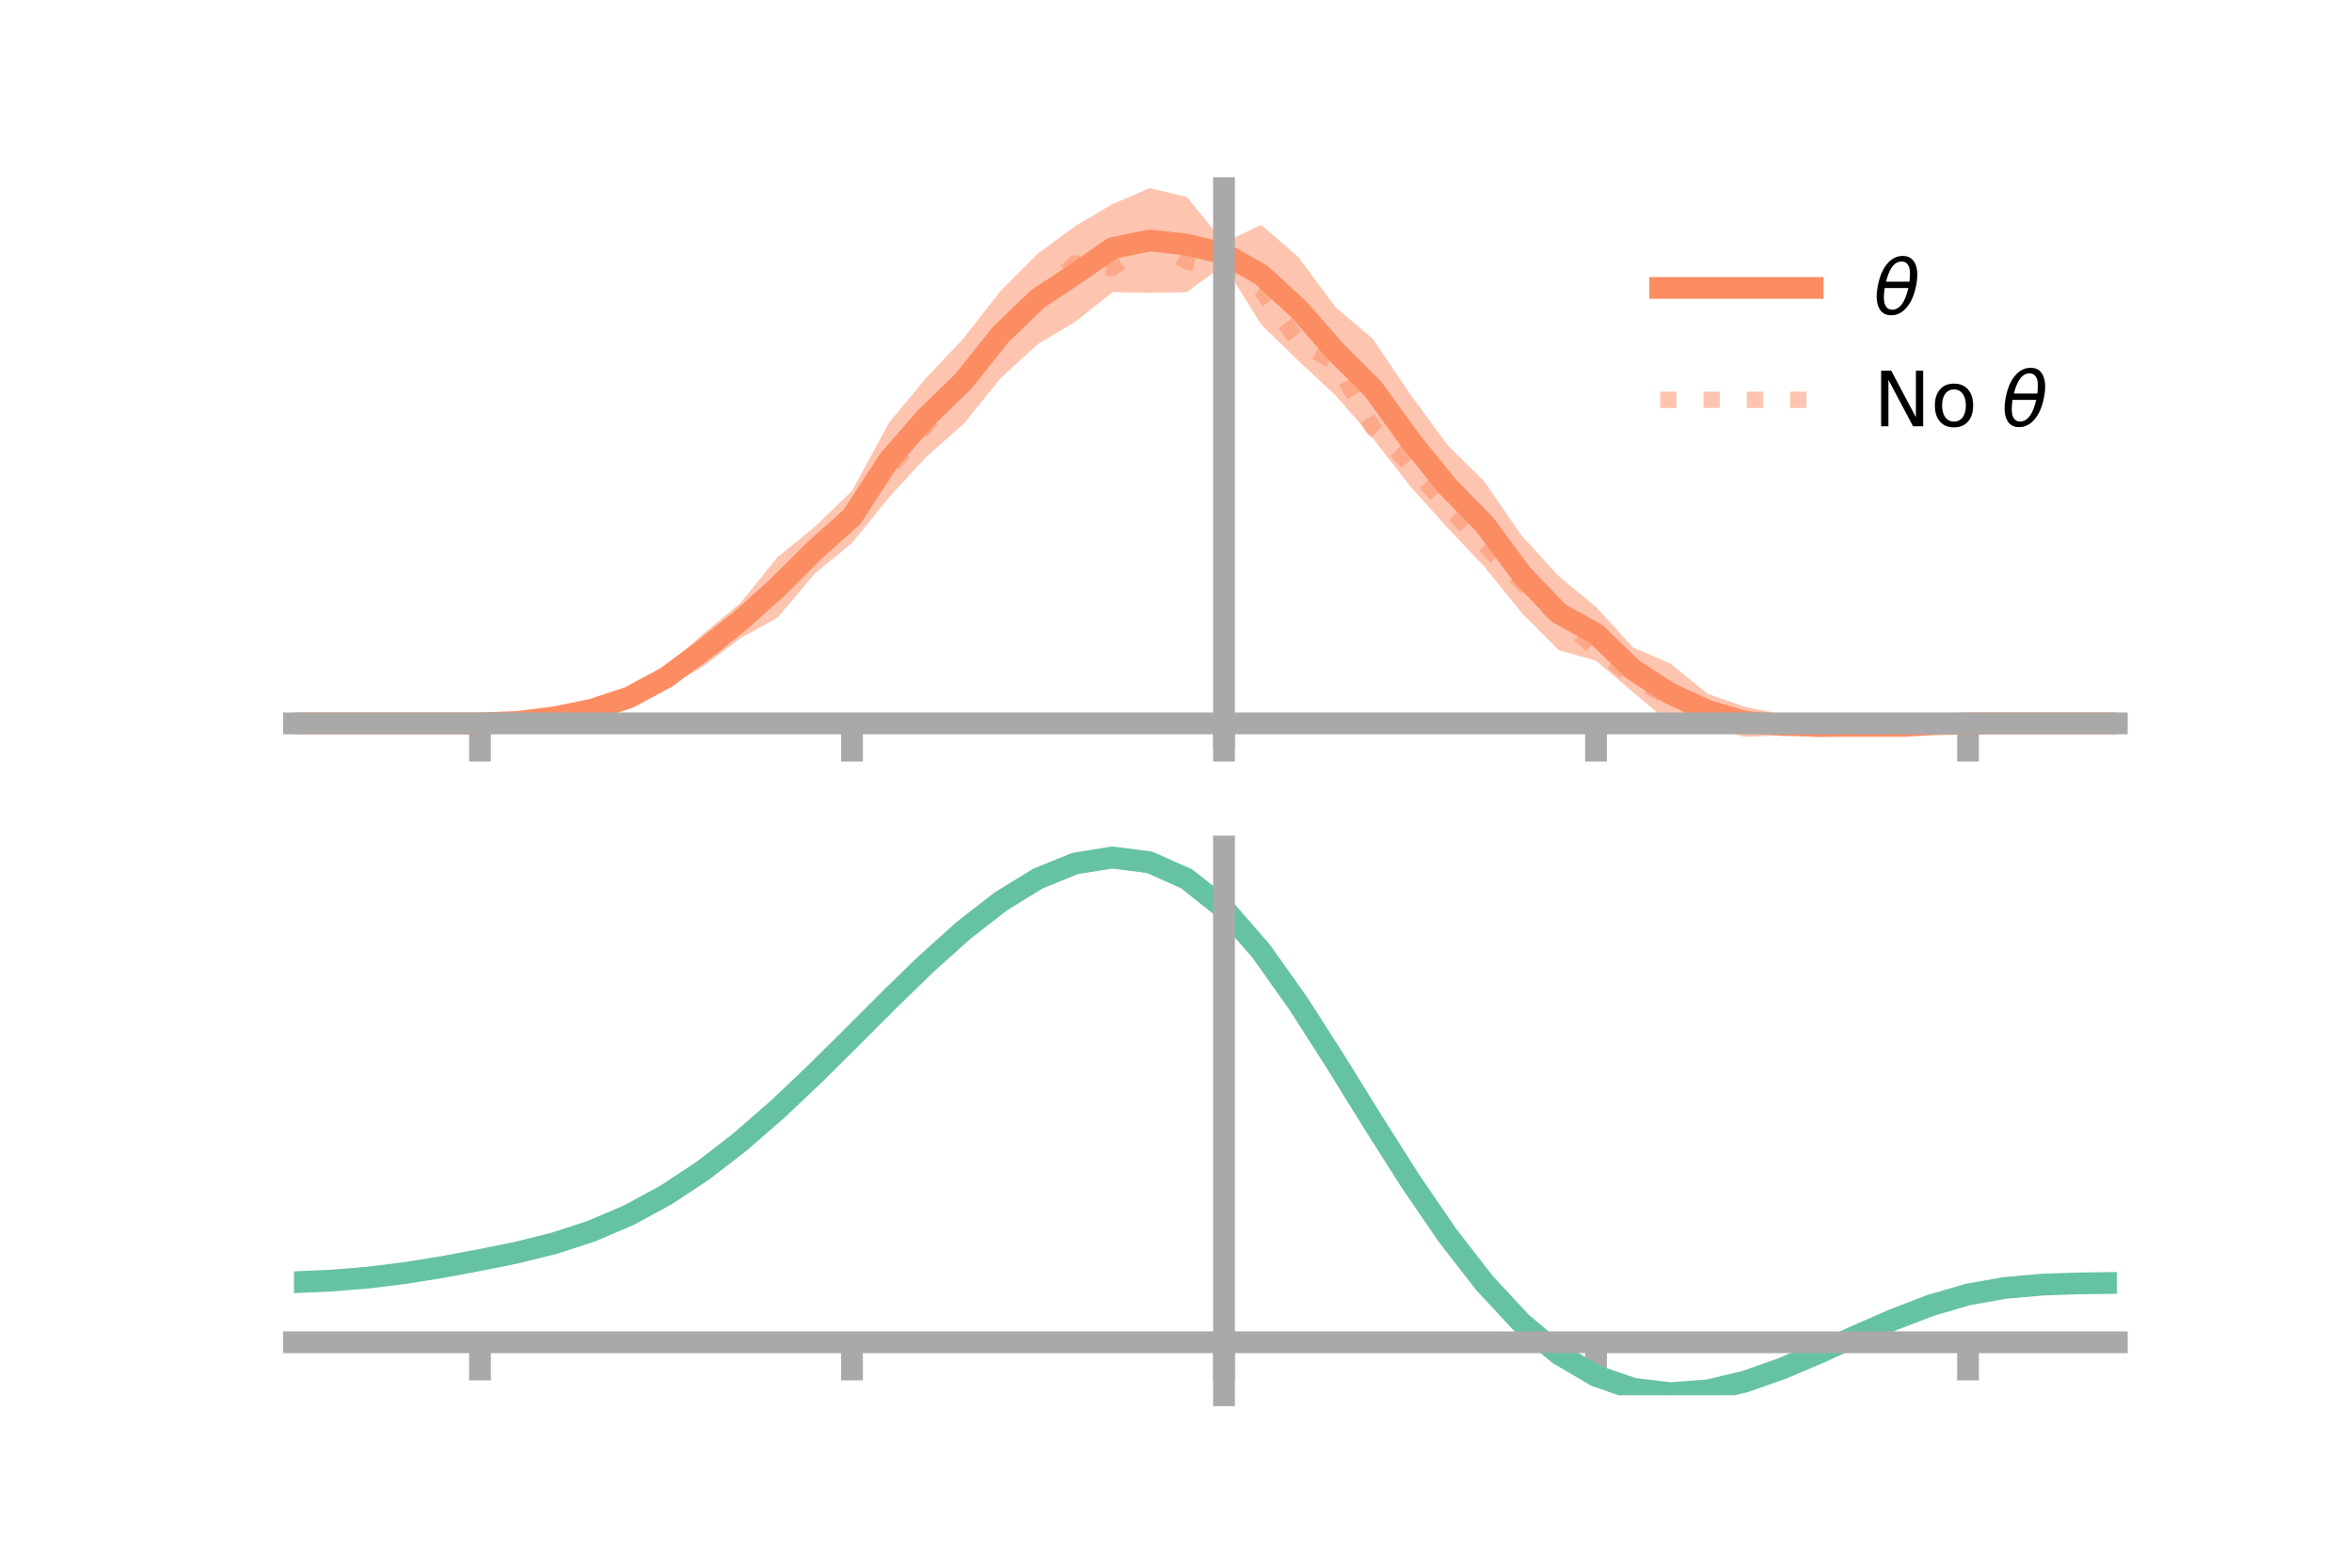 <?xml version="1.0" encoding="utf-8" standalone="no"?>
<!DOCTYPE svg PUBLIC "-//W3C//DTD SVG 1.1//EN"
  "http://www.w3.org/Graphics/SVG/1.1/DTD/svg11.dtd">
<!-- Created with matplotlib (https://matplotlib.org/) -->
<svg height="144pt" version="1.1" viewBox="0 0 216 144" width="216pt" xmlns="http://www.w3.org/2000/svg" xmlns:xlink="http://www.w3.org/1999/xlink">
 <defs>
  <style type="text/css">*{stroke-linecap:butt;stroke-linejoin:round;}</style>
 </defs>
 <g id="figure_1">
  <g id="patch_1">
   <path d="M 0 144 
L 216 144 
L 216 0 
L 0 0 
z
" style="fill:none;"/>
  </g>
  <g id="axes_1">
   <g id="patch_2">
    <path d="M 27 67.68 
L 194.4 67.68 
L 194.4 17.28 
L 27 17.28 
z
" style="fill:none;"/>
   </g>
   <g id="PolyCollection_1">
    <path clip-path="url(#pb7d0f15a50)" d="M 27 66.447 
L 27 66.447 
L 30.416 66.447 
L 33.833 66.447 
L 37.249 66.447 
L 40.665 66.447 
L 44.082 66.446 
L 47.498 66.206 
L 50.914 65.581 
L 54.331 64.615 
L 57.747 63.333 
L 61.163 61.276 
L 64.58 58.223 
L 67.996 55.394 
L 71.412 51.163 
L 74.829 48.388 
L 78.245 45.083 
L 81.661 38.807 
L 85.078 34.69 
L 88.494 31.065 
L 91.91 26.698 
L 95.327 23.277 
L 98.743 20.769 
L 102.159 18.751 
L 105.576 17.28 
L 108.992 18.092 
L 112.408 22.276 
L 115.824 20.654 
L 119.241 23.616 
L 122.657 28.231 
L 126.073 31.126 
L 129.49 36.178 
L 132.906 40.857 
L 136.322 44.229 
L 139.739 49.207 
L 143.155 52.924 
L 146.571 55.76 
L 149.988 59.481 
L 153.404 60.95 
L 156.82 63.731 
L 160.237 64.923 
L 163.653 65.604 
L 167.069 65.955 
L 170.486 66.175 
L 173.902 66.436 
L 177.318 66.434 
L 180.735 66.447 
L 184.151 66.447 
L 187.567 66.447 
L 190.984 66.447 
L 194.4 66.447 
L 194.4 66.447 
L 194.4 66.447 
L 190.984 66.447 
L 187.567 66.447 
L 184.151 66.447 
L 180.735 66.449 
L 177.318 66.645 
L 173.902 67.032 
L 170.486 67.373 
L 167.069 67.419 
L 163.653 67.553 
L 160.237 67.68 
L 156.82 66.863 
L 153.404 66.487 
L 149.988 63.594 
L 146.571 60.686 
L 143.155 59.722 
L 139.739 56.293 
L 136.322 52.061 
L 132.906 48.448 
L 129.49 44.644 
L 126.073 40.261 
L 122.657 36.32 
L 119.241 33.147 
L 115.824 29.819 
L 112.408 24.325 
L 108.992 26.838 
L 105.576 26.901 
L 102.159 26.835 
L 98.743 29.569 
L 95.327 31.587 
L 91.91 34.723 
L 88.494 38.934 
L 85.078 41.953 
L 81.661 45.655 
L 78.245 49.883 
L 74.829 52.683 
L 71.412 56.728 
L 67.996 58.632 
L 64.58 61.209 
L 61.163 63.205 
L 57.747 64.815 
L 54.331 65.778 
L 50.914 66.202 
L 47.498 66.43 
L 44.082 66.448 
L 40.665 66.447 
L 37.249 66.447 
L 33.833 66.447 
L 30.416 66.447 
L 27 66.447 
z
" style="fill:#fc8d62;fill-opacity:0.5;"/>
   </g>
   <g id="matplotlib.axis_1">
    <g id="xtick_1">
     <g id="line2d_1">
      <defs>
       <path d="M 0 0 
L 0 3.5 
" id="me15a73dabb" style="stroke:#a9a9a9;stroke-width:2;"/>
      </defs>
      <g>
       <use style="fill:#a9a9a9;stroke:#a9a9a9;stroke-width:2;" x="44.082" xlink:href="#me15a73dabb" y="66.447"/>
      </g>
     </g>
    </g>
    <g id="xtick_2">
     <g id="line2d_2">
      <g>
       <use style="fill:#a9a9a9;stroke:#a9a9a9;stroke-width:2;" x="78.245" xlink:href="#me15a73dabb" y="66.447"/>
      </g>
     </g>
    </g>
    <g id="xtick_3">
     <g id="line2d_3">
      <g>
       <use style="fill:#a9a9a9;stroke:#a9a9a9;stroke-width:2;" x="112.408" xlink:href="#me15a73dabb" y="66.447"/>
      </g>
     </g>
    </g>
    <g id="xtick_4">
     <g id="line2d_4">
      <g>
       <use style="fill:#a9a9a9;stroke:#a9a9a9;stroke-width:2;" x="146.571" xlink:href="#me15a73dabb" y="66.447"/>
      </g>
     </g>
    </g>
    <g id="xtick_5">
     <g id="line2d_5">
      <g>
       <use style="fill:#a9a9a9;stroke:#a9a9a9;stroke-width:2;" x="180.735" xlink:href="#me15a73dabb" y="66.447"/>
      </g>
     </g>
    </g>
   </g>
   <g id="matplotlib.axis_2"/>
   <g id="line2d_6">
    <path clip-path="url(#pb7d0f15a50)" d="M 27 66.447 
L 30.416 66.447 
L 33.833 66.447 
L 37.249 66.447 
L 40.665 66.447 
L 44.082 66.447 
L 47.498 66.318 
L 50.914 65.891 
L 54.331 65.197 
L 57.747 64.074 
L 61.163 62.24 
L 64.58 59.716 
L 67.996 57.013 
L 71.412 53.945 
L 74.829 50.535 
L 78.245 47.483 
L 81.661 42.231 
L 85.078 38.321 
L 88.494 35 
L 91.91 30.711 
L 95.327 27.432 
L 98.743 25.169 
L 102.159 22.793 
L 105.576 22.091 
L 108.992 22.465 
L 112.408 23.3 
L 115.824 25.237 
L 119.241 28.381 
L 122.657 32.275 
L 126.073 35.694 
L 129.49 40.411 
L 132.906 44.653 
L 136.322 48.145 
L 139.739 52.75 
L 143.155 56.323 
L 146.571 58.223 
L 149.988 61.537 
L 153.404 63.718 
L 156.82 65.297 
L 160.237 66.301 
L 163.653 66.578 
L 167.069 66.687 
L 170.486 66.774 
L 173.902 66.734 
L 177.318 66.539 
L 180.735 66.448 
L 184.151 66.447 
L 187.567 66.447 
L 190.984 66.447 
L 194.4 66.447 
" style="fill:none;stroke:#fc8d62;stroke-linecap:square;stroke-width:2;"/>
   </g>
   <g id="line2d_7">
    <path clip-path="url(#pb7d0f15a50)" d="M 27 66.447 
L 30.416 66.447 
L 33.833 66.447 
L 37.249 66.447 
L 40.665 66.447 
L 44.082 66.445 
L 47.498 66.319 
L 50.914 65.924 
L 54.331 65.185 
L 57.747 63.866 
L 61.163 62.112 
L 64.58 60.185 
L 67.996 57.224 
L 71.412 54.006 
L 74.829 50.51 
L 78.245 47.087 
L 81.661 43.064 
L 85.078 39.04 
L 88.494 34.867 
L 91.91 30.798 
L 95.327 27.519 
L 98.743 24.191 
L 102.159 24.61 
L 105.576 22.091 
L 108.992 23.997 
L 112.408 24.824 
L 115.824 26.656 
L 119.241 31.393 
L 122.657 33.316 
L 126.073 39.3 
L 129.49 42.668 
L 132.906 46.569 
L 136.322 50.025 
L 139.739 53.502 
L 143.155 56.697 
L 146.571 59.576 
L 149.988 62.26 
L 153.404 64.181 
L 156.82 65.467 
L 160.237 66.06 
L 163.653 66.856 
L 167.069 66.973 
L 170.486 66.825 
L 173.902 66.705 
L 177.318 66.54 
L 180.735 66.449 
L 184.151 66.447 
L 187.567 66.447 
L 190.984 66.447 
L 194.4 66.447 
" style="fill:none;stroke:#fc8d62;stroke-dasharray:1.5,2.475;stroke-dashoffset:0;stroke-opacity:0.5;stroke-width:1.5;"/>
   </g>
   <g id="patch_3">
    <path d="M 112.408 67.68 
L 112.408 17.28 
" style="fill:none;stroke:#a9a9a9;stroke-linecap:square;stroke-linejoin:miter;stroke-width:2;"/>
   </g>
   <g id="patch_4">
    <path d="M 194.4 67.68 
L 194.4 17.28 
" style="fill:none;"/>
   </g>
   <g id="patch_5">
    <path d="M 27 66.447 
L 194.4 66.447 
" style="fill:none;stroke:#a9a9a9;stroke-linecap:square;stroke-linejoin:miter;stroke-width:2;"/>
   </g>
   <g id="patch_6">
    <path d="M 27 17.28 
L 194.4 17.28 
" style="fill:none;"/>
   </g>
   <g id="legend_1">
    <g id="line2d_8">
     <path d="M 152.47 26.449 
L 166.47 26.449 
" style="fill:none;stroke:#fc8d62;stroke-linecap:square;stroke-width:2;"/>
    </g>
    <g id="line2d_9"/>
    <g id="text_1">
     <!-- $\theta$ -->
     <g transform="translate(172.07 28.899)scale(0.07 -0.07)">
      <defs>
       <path d="M 45.516 34.672 
L 14.453 34.672 
Q 12.359 20.062 14.5 13.875 
Q 17.188 6.25 24.469 6.25 
Q 31.781 6.25 37.359 13.922 
Q 42.234 20.656 45.516 34.672 
z
M 47.016 42.969 
Q 48.344 56.844 46.625 61.719 
Q 43.953 69.438 36.766 69.438 
Q 29.297 69.438 23.828 61.812 
Q 19.531 55.672 16.156 42.969 
z
M 38.188 76.766 
Q 49.906 76.766 54.594 66.406 
Q 59.281 56.109 55.719 37.844 
Q 52.203 19.625 43.453 9.281 
Q 34.766 -1.125 23.047 -1.125 
Q 11.281 -1.125 6.641 9.281 
Q 2 19.625 5.516 37.844 
Q 9.078 56.109 17.719 66.406 
Q 26.422 76.766 38.188 76.766 
z
" id="DejaVuSans-Oblique-952"/>
      </defs>
      <use transform="translate(0 0.234)" xlink:href="#DejaVuSans-Oblique-952"/>
     </g>
    </g>
    <g id="line2d_10">
     <path d="M 152.47 36.724 
L 166.47 36.724 
" style="fill:none;stroke:#fc8d62;stroke-dasharray:1.5,2.475;stroke-dashoffset:0;stroke-opacity:0.5;stroke-width:1.5;"/>
    </g>
    <g id="line2d_11"/>
    <g id="text_2">
     <!-- No $\theta$ -->
     <g transform="translate(172.07 39.174)scale(0.07 -0.07)">
      <defs>
       <path d="M 9.812 72.906 
L 23.094 72.906 
L 55.422 11.922 
L 55.422 72.906 
L 64.984 72.906 
L 64.984 0 
L 51.703 0 
L 19.391 60.984 
L 19.391 0 
L 9.812 0 
z
" id="DejaVuSans-78"/>
       <path d="M 30.609 48.391 
Q 23.391 48.391 19.188 42.75 
Q 14.984 37.109 14.984 27.297 
Q 14.984 17.484 19.156 11.844 
Q 23.344 6.203 30.609 6.203 
Q 37.797 6.203 41.984 11.859 
Q 46.188 17.531 46.188 27.297 
Q 46.188 37.016 41.984 42.703 
Q 37.797 48.391 30.609 48.391 
z
M 30.609 56 
Q 42.328 56 49.016 48.375 
Q 55.719 40.766 55.719 27.297 
Q 55.719 13.875 49.016 6.219 
Q 42.328 -1.422 30.609 -1.422 
Q 18.844 -1.422 12.172 6.219 
Q 5.516 13.875 5.516 27.297 
Q 5.516 40.766 12.172 48.375 
Q 18.844 56 30.609 56 
z
" id="DejaVuSans-111"/>
       <path id="DejaVuSans-32"/>
      </defs>
      <use transform="translate(0 0.234)" xlink:href="#DejaVuSans-78"/>
      <use transform="translate(74.805 0.234)" xlink:href="#DejaVuSans-111"/>
      <use transform="translate(135.986 0.234)" xlink:href="#DejaVuSans-32"/>
      <use transform="translate(167.773 0.234)" xlink:href="#DejaVuSans-Oblique-952"/>
     </g>
    </g>
   </g>
  </g>
  <g id="axes_2">
   <g id="patch_7">
    <path d="M 27 128.16 
L 194.4 128.16 
L 194.4 77.76 
L 27 77.76 
z
" style="fill:none;"/>
   </g>
   <g id="PolyCollection_2">
    <path clip-path="url(#pa25e5831b6)" d="M 27 117.88 
L 27 117.683 
L 30.416 117.532 
L 33.833 117.244 
L 37.249 116.806 
L 40.665 116.237 
L 44.082 115.581 
L 47.498 114.869 
L 50.914 114 
L 54.331 112.863 
L 57.747 111.376 
L 61.163 109.489 
L 64.58 107.188 
L 67.996 104.49 
L 71.412 101.445 
L 74.829 98.134 
L 78.245 94.662 
L 81.661 91.155 
L 85.078 87.755 
L 88.494 84.615 
L 91.91 81.891 
L 95.327 79.741 
L 98.743 78.316 
L 102.159 77.76 
L 105.576 78.202 
L 108.992 79.756 
L 112.408 82.516 
L 115.824 86.506 
L 119.241 91.401 
L 122.657 96.829 
L 126.073 102.441 
L 129.49 107.923 
L 132.906 113.014 
L 136.322 117.505 
L 139.739 121.248 
L 143.155 124.152 
L 146.571 126.185 
L 149.988 127.372 
L 153.404 127.784 
L 156.82 127.528 
L 160.237 126.733 
L 163.653 125.542 
L 167.069 124.105 
L 170.486 122.571 
L 173.902 121.085 
L 177.318 119.781 
L 180.735 118.788 
L 184.151 118.184 
L 187.567 117.888 
L 190.984 117.778 
L 194.4 117.741 
L 194.4 117.945 
L 194.4 117.945 
L 190.984 117.992 
L 187.567 118.112 
L 184.151 118.414 
L 180.735 119.02 
L 177.318 120.018 
L 173.902 121.335 
L 170.486 122.846 
L 167.069 124.411 
L 163.653 125.878 
L 160.237 127.092 
L 156.82 127.9 
L 153.404 128.16 
L 149.988 127.752 
L 146.571 126.586 
L 143.155 124.606 
L 139.739 121.797 
L 136.322 118.188 
L 132.906 113.86 
L 129.49 108.951 
L 126.073 103.658 
L 122.657 98.235 
L 119.241 92.983 
L 115.824 88.245 
L 112.408 84.383 
L 108.992 81.713 
L 105.576 80.21 
L 102.159 79.778 
L 98.743 80.304 
L 95.327 81.659 
L 91.91 83.706 
L 88.494 86.299 
L 85.078 89.287 
L 81.661 92.522 
L 78.245 95.86 
L 74.829 99.167 
L 71.412 102.327 
L 67.996 105.239 
L 64.58 107.828 
L 61.163 110.044 
L 57.747 111.865 
L 54.331 113.301 
L 50.914 114.395 
L 47.498 115.225 
L 44.082 115.899 
L 40.665 116.517 
L 37.249 117.05 
L 33.833 117.46 
L 30.416 117.732 
L 27 117.88 
z
" style="fill:#66c2a5;fill-opacity:0.5;"/>
   </g>
   <g id="matplotlib.axis_3">
    <g id="xtick_6">
     <g id="line2d_12">
      <g>
       <use style="fill:#a9a9a9;stroke:#a9a9a9;stroke-width:2;" x="44.082" xlink:href="#me15a73dabb" y="123.295"/>
      </g>
     </g>
    </g>
    <g id="xtick_7">
     <g id="line2d_13">
      <g>
       <use style="fill:#a9a9a9;stroke:#a9a9a9;stroke-width:2;" x="78.245" xlink:href="#me15a73dabb" y="123.295"/>
      </g>
     </g>
    </g>
    <g id="xtick_8">
     <g id="line2d_14">
      <g>
       <use style="fill:#a9a9a9;stroke:#a9a9a9;stroke-width:2;" x="112.408" xlink:href="#me15a73dabb" y="123.295"/>
      </g>
     </g>
    </g>
    <g id="xtick_9">
     <g id="line2d_15">
      <g>
       <use style="fill:#a9a9a9;stroke:#a9a9a9;stroke-width:2;" x="146.571" xlink:href="#me15a73dabb" y="123.295"/>
      </g>
     </g>
    </g>
    <g id="xtick_10">
     <g id="line2d_16">
      <g>
       <use style="fill:#a9a9a9;stroke:#a9a9a9;stroke-width:2;" x="180.735" xlink:href="#me15a73dabb" y="123.295"/>
      </g>
     </g>
    </g>
   </g>
   <g id="matplotlib.axis_4"/>
   <g id="line2d_17">
    <path clip-path="url(#pa25e5831b6)" d="M 27 117.782 
L 30.416 117.632 
L 33.833 117.352 
L 37.249 116.928 
L 40.665 116.377 
L 44.082 115.74 
L 47.498 115.047 
L 50.914 114.198 
L 54.331 113.082 
L 57.747 111.62 
L 61.163 109.766 
L 64.58 107.508 
L 67.996 104.864 
L 71.412 101.886 
L 74.829 98.651 
L 78.245 95.261 
L 81.661 91.839 
L 85.078 88.521 
L 88.494 85.457 
L 91.91 82.798 
L 95.327 80.7 
L 98.743 79.31 
L 102.159 78.769 
L 105.576 79.206 
L 108.992 80.734 
L 112.408 83.45 
L 115.824 87.375 
L 119.241 92.192 
L 122.657 97.532 
L 126.073 103.05 
L 129.49 108.437 
L 132.906 113.437 
L 136.322 117.847 
L 139.739 121.522 
L 143.155 124.379 
L 146.571 126.386 
L 149.988 127.562 
L 153.404 127.972 
L 156.82 127.714 
L 160.237 126.912 
L 163.653 125.71 
L 167.069 124.258 
L 170.486 122.709 
L 173.902 121.21 
L 177.318 119.9 
L 180.735 118.904 
L 184.151 118.299 
L 187.567 118 
L 190.984 117.885 
L 194.4 117.843 
" style="fill:none;stroke:#66c2a5;stroke-linecap:square;stroke-width:2;"/>
   </g>
   <g id="patch_8">
    <path d="M 112.408 128.16 
L 112.408 77.76 
" style="fill:none;stroke:#a9a9a9;stroke-linecap:square;stroke-linejoin:miter;stroke-width:2;"/>
   </g>
   <g id="patch_9">
    <path d="M 194.4 128.16 
L 194.4 77.76 
" style="fill:none;"/>
   </g>
   <g id="patch_10">
    <path d="M 27 123.295 
L 194.4 123.295 
" style="fill:none;stroke:#a9a9a9;stroke-linecap:square;stroke-linejoin:miter;stroke-width:2;"/>
   </g>
   <g id="patch_11">
    <path d="M 27 77.76 
L 194.4 77.76 
" style="fill:none;"/>
   </g>
  </g>
 </g>
 <defs>
  <clipPath id="pb7d0f15a50">
   <rect height="50.4" width="167.4" x="27" y="17.28"/>
  </clipPath>
  <clipPath id="pa25e5831b6">
   <rect height="50.4" width="167.4" x="27" y="77.76"/>
  </clipPath>
 </defs>
</svg>
